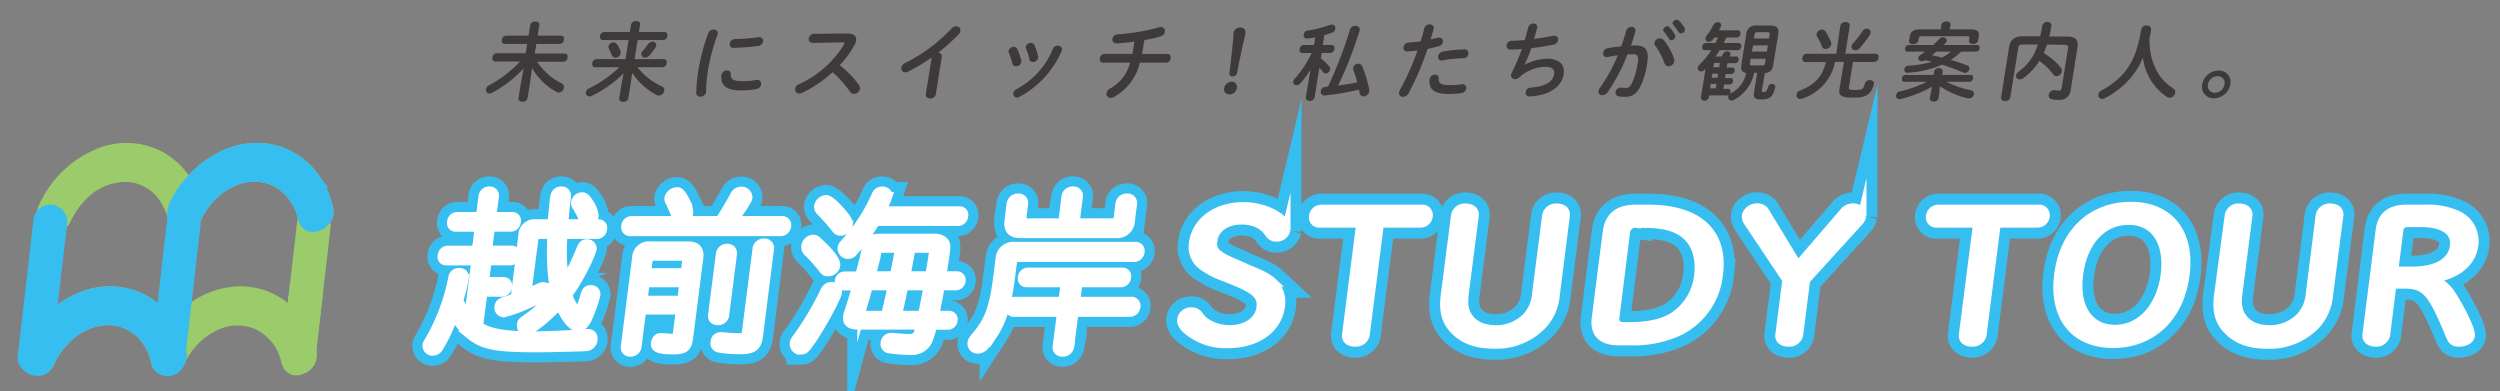 <svg xmlns="http://www.w3.org/2000/svg" viewBox="0 0 569 89"><rect x="0" y="0" width="569" height="89" fill="#808080" stroke="none"/><defs><style>.cls-1{fill:#3d3a39;}.cls-2,.cls-4,.cls-7,.cls-8{fill:#37bef0;stroke:#37bef0;}.cls-2,.cls-3,.cls-4,.cls-5,.cls-7,.cls-8{stroke-miterlimit:10;}.cls-2{stroke-width:7px;}.cls-3,.cls-5{fill:#fff;stroke:#fff;}.cls-3{stroke-width:2px;}.cls-4{stroke-width:6.5px;}.cls-5{stroke-width:1.91px;}.cls-6{fill:#9bcb6b;}.cls-7{stroke-width:4.07px;}.cls-8{stroke-linecap:round;stroke-width:7.7px;}.cls-9{fill:none;}</style></defs><g id="レイヤー_2" data-name="レイヤー 2"><g id="header_1"><path class="cls-1" d="M120.61,19l-.54,3.35a1.09,1.09,0,0,1-1.16.8c-.51,0-1-.27-.9-.8l.53-3.35.63-3.42A27.45,27.45,0,0,1,112,21.12a1.16,1.16,0,0,1-.58.16.81.81,0,0,1-.8-1,1.17,1.17,0,0,1,.65-.84A26.53,26.53,0,0,0,118.35,14h-5.66c-.5,0-.69-.48-.62-.94a1,1,0,0,1,.92-.93h6.65L120,10h-5.16c-.5,0-.69-.48-.62-.94a1,1,0,0,1,.92-.94h5.16l.39-2.43a1.08,1.08,0,0,1,1.16-.78c.51,0,1,.25.9.78l-.38,2.43h5.35c.52,0,.71.46.63.94a1,1,0,0,1-.93.94h-5.35l-.35,2.18h6.82c.52,0,.71.46.64.93a1,1,0,0,1-.94.94h-6a14.6,14.6,0,0,0,5.57,4.93.94.94,0,0,1,.55,1,1.33,1.33,0,0,1-1.23,1.09,1.11,1.11,0,0,1-.53-.16,14.51,14.51,0,0,1-5.51-5.43Z"/><path class="cls-1" d="M143.47,19.48l-.47,2.9a1.09,1.09,0,0,1-1.16.81c-.51,0-1-.27-.9-.81l.46-2.9.53-2.79a26.77,26.77,0,0,1-7.17,5.1,1.23,1.23,0,0,1-.6.15.8.8,0,0,1-.8-1,1.12,1.12,0,0,1,.69-.82,26,26,0,0,0,6.89-4.82h-5.53c-.49,0-.69-.46-.61-.92a1,1,0,0,1,.91-.92h6.65l.7-4.34h-5.87c-.5,0-.7-.46-.62-.91a1,1,0,0,1,.91-.92h5.87l.27-1.69a1.08,1.08,0,0,1,1.16-.78c.51,0,1,.25.9.78l-.27,1.69h5.84c.51,0,.71.46.63.92a1,1,0,0,1-.93.91h-5.83l-.69,4.34h6.69c.51,0,.71.46.63.92a1,1,0,0,1-.93.92h-5.73a14.62,14.62,0,0,0,5.57,4.36.85.85,0,0,1,.52.95A1.3,1.3,0,0,1,150,21.75a1.1,1.1,0,0,1-.5-.11,14.71,14.71,0,0,1-5.61-5.07Zm-2.29-8a1.28,1.28,0,0,1,.09.65,1.23,1.23,0,0,1-1.19,1,.88.88,0,0,1-.86-.61,8.39,8.39,0,0,0-.59-1.34.89.89,0,0,1-.13-.63,1.14,1.14,0,0,1,1.12-.9,1,1,0,0,1,.81.44A7,7,0,0,1,141.18,11.47Zm7.31-2a.8.8,0,0,1,.87.9,1.35,1.35,0,0,1-.22.51,14.05,14.05,0,0,1-1.39,1.78,1.22,1.22,0,0,1-.91.44.82.82,0,0,1-.87-.9,1.13,1.13,0,0,1,.3-.57,17.77,17.77,0,0,0,1.25-1.63A1.18,1.18,0,0,1,148.49,9.52Z"/><path class="cls-1" d="M162.41,6.73c.61,0,1.16.4.9,1.18a43.41,43.41,0,0,0-2.23,8.45,35.8,35.8,0,0,0-.38,4.49A1.24,1.24,0,0,1,159.42,22a.86.86,0,0,1-.95-.94,36.66,36.66,0,0,1,.43-4.72,46.53,46.53,0,0,1,2.31-8.83A1.24,1.24,0,0,1,162.41,6.73Zm6.8,11.75a16.52,16.52,0,0,0,2.93-.28.86.86,0,0,1,1.07,1.05,1.2,1.2,0,0,1-1,1,17.44,17.44,0,0,1-3.36.33c-3.54,0-4.84-1.07-4.68-3.39a1.31,1.31,0,0,1,1.3-1.16.77.77,0,0,1,.84.82C166.29,18,166.82,18.48,169.21,18.48Zm4.47-9.06a1.28,1.28,0,0,1-1.14,1.05,48.3,48.3,0,0,1-5.46.42.84.84,0,0,1-1-1,1.23,1.23,0,0,1,1.2-1,48.53,48.53,0,0,0,5.33-.42A.85.85,0,0,1,173.68,9.42Z"/><path class="cls-1" d="M192.85,7.62c1.5,0,2.16.62,2,1.65a3.55,3.55,0,0,1-.38,1,21.93,21.93,0,0,1-3.35,4.57,22.45,22.45,0,0,1,4.4,4.53,1.15,1.15,0,0,1,.22.86,1.48,1.48,0,0,1-1.4,1.15,1,1,0,0,1-.85-.46,23.39,23.39,0,0,0-4-4.49,27.84,27.84,0,0,1-7,4.74,1.41,1.41,0,0,1-.57.13.93.93,0,0,1-.93-1.11,1.3,1.3,0,0,1,.8-1,23.21,23.21,0,0,0,10.27-9,.73.73,0,0,0,.13-.3c0-.18-.11-.25-.44-.25l-6.87.13a.81.81,0,0,1-.79-1,1.2,1.2,0,0,1,1.11-1.07Z"/><path class="cls-1" d="M212.07,13.07a41.14,41.14,0,0,1-5.35,3.21,1.4,1.4,0,0,1-.7.18.89.89,0,0,1-.88-1.07,1.47,1.47,0,0,1,.9-1.07,37.4,37.4,0,0,0,10.55-7.84,1.4,1.4,0,0,1,1-.5.94.94,0,0,1,1,1.07,1.38,1.38,0,0,1-.38.71A38.65,38.65,0,0,1,213.5,12a.83.83,0,0,1,.84,1L213,21.41a1.23,1.23,0,0,1-1.29,1c-.55,0-1.07-.32-1-1Z"/><path class="cls-1" d="M232.45,13.8a1,1,0,0,1,0,.34,1.27,1.27,0,0,1-1.24.94.74.74,0,0,1-.78-.59A16.27,16.27,0,0,0,229.6,12a.73.73,0,0,1-.06-.46,1.22,1.22,0,0,1,1.19-.88.86.86,0,0,1,.8.5A12.7,12.7,0,0,1,232.45,13.8Zm8.29-3.42c.53,0,1,.34,1,.92a1,1,0,0,1-.08.24A21.54,21.54,0,0,1,232,22.06a1.31,1.31,0,0,1-.56.15.84.84,0,0,1-.81-1,1.24,1.24,0,0,1,.74-.92,18.18,18.18,0,0,0,8.3-9.23A1.09,1.09,0,0,1,240.74,10.38Zm-4.47,2.5a1.21,1.21,0,0,1,0,.33,1.21,1.21,0,0,1-1.2.91.75.75,0,0,1-.78-.63,12.94,12.94,0,0,0-.76-2.42.78.78,0,0,1-.06-.44,1.16,1.16,0,0,1,1.17-.85.83.83,0,0,1,.82.5A11.55,11.55,0,0,1,236.27,12.88Z"/><path class="cls-1" d="M260,11.83c0,.15,0,.29-.07.44h5.82c.55,0,.76.5.68,1a1.1,1.1,0,0,1-1,1h-6a12,12,0,0,1-5.91,7.8,1.58,1.58,0,0,1-.74.21.93.93,0,0,1-.94-1.11,1.42,1.42,0,0,1,.78-1,9.19,9.19,0,0,0,4.58-5.91H251c-.55,0-.74-.5-.66-1a1.08,1.08,0,0,1,1-1h6.39a5.15,5.15,0,0,0,.11-.59l.35-2.2c-1.4.19-2.8.34-4,.4a.87.87,0,0,1-1-1.05,1.2,1.2,0,0,1,1.2-1,46.37,46.37,0,0,0,9.45-1.61,1.35,1.35,0,0,1,.37-.06.92.92,0,0,1,.92,1.11,1.26,1.26,0,0,1-.92,1,37,37,0,0,1-3.76.88Z"/><path class="cls-1" d="M281.51,20.05a1.72,1.72,0,0,1-1.68,1.44,1.18,1.18,0,0,1-1.21-1.44,1.76,1.76,0,0,1,1.67-1.45A1.2,1.2,0,0,1,281.51,20.05Zm-.79-12.48a1.52,1.52,0,0,1,1.59-1.3,1.05,1.05,0,0,1,1.13,1.3l0,.21c-.67,2.79-1.25,5.56-1.89,8.81a1,1,0,0,1-1,.8.66.66,0,0,1-.73-.8c.41-3.25.72-6,.94-8.81Z"/><path class="cls-1" d="M298.28,15.83A21.13,21.13,0,0,1,296,18.92a1.28,1.28,0,0,1-.9.48.73.73,0,0,1-.76-.86,1.22,1.22,0,0,1,.3-.57,25.49,25.49,0,0,0,3.91-5.91h-2.16c-.5,0-.67-.46-.6-.92a1,1,0,0,1,.87-.9h2.41l.28-1.74c-.61.12-1.22.21-1.78.27a.74.74,0,0,1-.85-.92,1.08,1.08,0,0,1,.91-.9,24.5,24.5,0,0,0,5.1-1.3,1.42,1.42,0,0,1,.43-.07.81.81,0,0,1,.76,1,1,1,0,0,1-.71.84c-.57.21-1.17.4-1.79.58l-.36,2.23h2.05c.49,0,.67.46.6.9a1,1,0,0,1-.9.92h-2l-.2,1.26a9.43,9.43,0,0,1,1.94,1.82.81.81,0,0,1,.18.67,1.13,1.13,0,0,1-1,.91.75.75,0,0,1-.64-.34,9.83,9.83,0,0,0-.8-.95l-1.08,6.73a1.06,1.06,0,0,1-1.12.8c-.5,0-.95-.27-.87-.8l.33-2.07Zm3.26,5.9a.81.81,0,0,1-.92-1,1.09,1.09,0,0,1,1-.95l.64-.06a97.13,97.13,0,0,0,5-13,1.22,1.22,0,0,1,1.22-.84c.61,0,1.18.4.94,1.16a92.64,92.64,0,0,1-4.86,12.43c1.47-.19,2.92-.42,4.36-.73a25.06,25.06,0,0,0-.9-2.81,1,1,0,0,1-.06-.49,1.22,1.22,0,0,1,1.18-.94A.93.93,0,0,1,310,15a27.4,27.4,0,0,1,1.64,5.39,1.3,1.3,0,0,1,0,.44,1.36,1.36,0,0,1-1.3,1.11.88.88,0,0,1-.89-.8q-.06-.37-.15-.75A57.91,57.91,0,0,1,301.54,21.73Z"/><path class="cls-1" d="M320.34,11.7a.8.8,0,0,1-.9-1,1.24,1.24,0,0,1,1.15-1,26.72,26.72,0,0,0,2.76-.32c.34-1.06.56-1.9.84-2.95a1.2,1.2,0,0,1,1.19-.88c.58,0,1.09.38.9,1.07-.24.92-.45,1.61-.68,2.34l1.71-.39a1.45,1.45,0,0,1,.29,0,.81.81,0,0,1,.79,1,1.13,1.13,0,0,1-.89.93c-.92.25-1.8.46-2.59.64a67.1,67.1,0,0,1-4.29,10.05,1.51,1.51,0,0,1-1.3.84.83.83,0,0,1-.89-1,1.44,1.44,0,0,1,.2-.54,60.82,60.82,0,0,0,4-9C321.79,11.58,321,11.66,320.34,11.7ZM326.65,17a.72.72,0,0,1,.79.8c-.06,1.23.57,1.57,2.66,1.57a17.08,17.08,0,0,0,2.61-.19.87.87,0,0,1,1,1,1.25,1.25,0,0,1-1.05,1,19,19,0,0,1-2.9.21c-3.29,0-4.63-1-4.39-3.37A1.23,1.23,0,0,1,326.65,17Zm6.68-5.75a.83.83,0,0,1,.87,1,1.12,1.12,0,0,1-1.13,1,27,27,0,0,0-4.75.5.81.81,0,0,1-1-1,1.27,1.27,0,0,1,1-1A28.36,28.36,0,0,1,333.33,11.26Z"/><path class="cls-1" d="M347,14.74a11.4,11.4,0,0,1,5.08-1.38c2.93,0,4.14,1.47,3.81,3.58-.46,2.82-3.32,4.81-7.7,5a.82.82,0,0,1-.93-1,1.14,1.14,0,0,1,1.1-1c3.63-.25,5.11-1.49,5.36-3,.16-1-.33-1.74-1.9-1.74a9.29,9.29,0,0,0-6.11,2.47,1.42,1.42,0,0,1-.88.34.86.86,0,0,1-.91-1,1.89,1.89,0,0,1,.15-.46,42.34,42.34,0,0,0,2.3-5.39q-1.42.12-2.64.12a.79.79,0,0,1-.81-1,1.13,1.13,0,0,1,1.11-1c.88,0,1.9-.06,3-.16.28-1,.55-1.91.8-2.88a1.2,1.2,0,0,1,1.2-.88.78.78,0,0,1,.83,1c-.24.88-.47,1.72-.71,2.5,1.52-.19,3.05-.44,4.38-.72a1.55,1.55,0,0,1,.29,0,.81.81,0,0,1,.8,1,1.23,1.23,0,0,1-1,1c-1.58.34-3.37.63-5.1.82A34.46,34.46,0,0,1,347,14.72Z"/><path class="cls-1" d="M365.86,21.05a1.46,1.46,0,0,1-1.13.61.83.83,0,0,1-.9-1,1.52,1.52,0,0,1,.27-.59,38,38,0,0,0,4.12-7.48c-.8.1-1.58.23-2.33.39a.8.8,0,0,1-1-1,1.21,1.21,0,0,1,1-1c1-.2,2.08-.33,3.12-.44.41-1.17.79-2.36,1.11-3.52a1.23,1.23,0,0,1,1.2-.9.83.83,0,0,1,.89,1.09c-.28,1-.62,2.1-1,3.15.39,0,.73,0,1,0,2.44,0,3.17,1.11,2.68,4.12a18.25,18.25,0,0,1-1.24,4.56c-.95,2.2-1.95,3-3.88,3a8.15,8.15,0,0,1-1.29-.1.85.85,0,0,1-.77-1,1.17,1.17,0,0,1,1.29-1,8.5,8.5,0,0,0,1,.07c.67,0,1.05-.21,1.55-1.33a17.27,17.27,0,0,0,1.17-4.15c.27-1.72,0-2.18-.9-2.18-.42,0-.9,0-1.42.05A42.32,42.32,0,0,1,365.86,21.05ZM381,13.32a1.34,1.34,0,0,1-1.24,1.76,1,1,0,0,1-.93-.73,15.07,15.07,0,0,0-2.09-3.93.9.9,0,0,1-.19-.69,1.29,1.29,0,0,1,1.26-1,1.11,1.11,0,0,1,.82.36A13.68,13.68,0,0,1,381,13.32Zm-2.44-6.59a1,1,0,0,1,.92-.73.7.7,0,0,1,.5.21,7.86,7.86,0,0,1,1.23,1.66.75.75,0,0,1,.08.52.94.94,0,0,1-.88.76.64.64,0,0,1-.58-.36,10,10,0,0,0-1.15-1.62A.61.61,0,0,1,378.54,6.73Zm2.14-1.53a.92.92,0,0,1,.91-.71.79.79,0,0,1,.54.23,7.33,7.33,0,0,1,1.22,1.57.8.8,0,0,1,.12.57.92.92,0,0,1-.88.73.69.69,0,0,1-.61-.35c-.36-.55-.8-1.13-1.17-1.59A.53.53,0,0,1,380.68,5.2Z"/><path class="cls-1" d="M401,20.61c0,.28,0,.34.41.34s.71-.15,1-1.11a.91.91,0,0,1,.88-.73A.66.66,0,0,1,404,20c-.48,2-1.21,2.63-3.05,2.63-1.66,0-1.91-.43-1.73-1.6l.72-4.44h-.71a8.81,8.81,0,0,1-4.64,6.16,1.16,1.16,0,0,1-.5.13.76.76,0,0,1-.74-.9,1,1,0,0,1,.14-.36.66.66,0,0,1-.32.1H389l-.08.48a1,1,0,0,1-1,.7c-.44,0-.86-.25-.79-.7l1.05-6.54a2.39,2.39,0,0,0-.22.23,1.22,1.22,0,0,1-.79.36.73.73,0,0,1-.76-.86,1.31,1.31,0,0,1,.39-.67,17.92,17.92,0,0,0,2.69-3.29H388c-.48,0-.64-.42-.58-.82a.89.89,0,0,1,.84-.82h2.16c.22-.41.42-.83.62-1.25h-.86c-.12.16-.22.31-.34.44a1.19,1.19,0,0,1-.94.54.71.71,0,0,1-.73-.84,1.4,1.4,0,0,1,.26-.56,12.62,12.62,0,0,0,1.52-2.43,1.1,1.1,0,0,1,1-.63c.46,0,.85.29.78.77a.88.88,0,0,1-.09.29,8.42,8.42,0,0,1-.41.78h4.28c.5,0,.68.4.62.82a.93.93,0,0,1-.88.82H392.9c-.19.42-.39.84-.59,1.25h3.41c.48,0,.66.4.59.82a.92.92,0,0,1-.86.82h-4.07a12.59,12.59,0,0,1-.94,1.43h1.42a4.76,4.76,0,0,0,.33-.63,1,1,0,0,1,.91-.53c.44,0,.84.25.77.65a1.28,1.28,0,0,1-.07.21l-.16.3h1.59c.42,0,.54.39.48.77a.81.81,0,0,1-.73.76h-1.82l-.15,1h1.3c.42,0,.55.36.5.73a.78.78,0,0,1-.73.72h-1.3l-.15.94h1.3c.42,0,.55.36.49.73a.78.78,0,0,1-.73.72h-1.3l-.15,1h1.13c.42,0,.55.38.48.78a1.06,1.06,0,0,1-.13.39,1.75,1.75,0,0,1,.25-.16,6.57,6.57,0,0,0,3.44-4.61c-1.06-.19-1.22-.87-1.08-1.89l1.13-7a2.09,2.09,0,0,1,2.41-1.93h3.07c1.49,0,2,.63,1.79,1.93l-1.13,7c-.21,1.17-.69,1.8-1.93,1.91Zm-10.49-.5.15-1h-1.32l-.15,1Zm.39-2.41.15-.94h-1.32l-.15.94Zm.38-2.39.15-1h-.88c-.36,0-.45.1-.51.44l-.08.52Zm9.84-.42c.38,0,.53-.13.6-.52l.16-1h-3.43l-.16,1c-.06.37,0,.52.42.52Zm-2.41-3.14h3.43l.22-1.41H399Zm4.06-3.93c.05-.37-.06-.5-.44-.5h-2.41c-.38,0-.52.13-.58.5l-.15.93h3.43Z"/><path class="cls-1" d="M418.86,5.87a1.15,1.15,0,0,1,1.2-.85c.54,0,1,.29.94.85l-1,6.36h6.86c.56,0,.77.46.69.94a1.05,1.05,0,0,1-1,.94h-4.81l-.93,5.75c-.07.46.1.61,1.43.61,1.61,0,1.89-.17,2.2-1.43a1.13,1.13,0,0,1,1.15-.82c.55,0,1.07.36.88,1-.64,2.33-1.74,3-4.53,3-3.1,0-3.51-.52-3.26-2.08l1-6.06h-2a11.17,11.17,0,0,1-7.44,8.35,1.2,1.2,0,0,1-.5.1.84.84,0,0,1-.84-1,1.21,1.21,0,0,1,.82-.93c3.37-1.36,5.07-3.14,5.85-6.48h-4.66c-.54,0-.75-.48-.68-.94a1,1,0,0,1,1-.94h6.71Zm-2.15,3.65a1.07,1.07,0,0,1,.09.63,1.37,1.37,0,0,1-1.3,1,.83.83,0,0,1-.81-.55,13,13,0,0,0-1.11-2.24.91.91,0,0,1-.13-.63,1.27,1.27,0,0,1,1.24-1,1,1,0,0,1,.83.46A17.69,17.69,0,0,1,416.71,9.52Zm8.12-3a.85.85,0,0,1,.92,1,1.17,1.17,0,0,1-.22.52,27.69,27.69,0,0,1-2.26,2.9,1.43,1.43,0,0,1-1,.5.81.81,0,0,1-.87-.92,1.14,1.14,0,0,1,.33-.63,21.59,21.59,0,0,0,2.17-2.79A1.13,1.13,0,0,1,424.83,6.52Z"/><path class="cls-1" d="M441.36,21.33l-.16,1.05a1,1,0,0,1-1.1.73c-.47,0-.93-.25-.85-.73l.16-1.05.34-1.6a27.75,27.75,0,0,1-7.16,2.81,1.54,1.54,0,0,1-.3,0,.72.72,0,0,1-.73-.88,1,1,0,0,1,.86-.85,27.84,27.84,0,0,0,6.14-2.19h-5.14c-.44,0-.61-.41-.54-.79a.85.85,0,0,1,.79-.78h6.43l.12-.79a1,1,0,0,1,1.09-.74c.5,0,.94.25.86.74l-.12.79h6.48c.46,0,.62.38.56.78a.89.89,0,0,1-.81.79H443a21.79,21.79,0,0,0,5.62,1.93.76.76,0,0,1,.63.92,1.08,1.08,0,0,1-1.06.91,1.65,1.65,0,0,1-.3,0,19,19,0,0,1-6.37-2.75Zm5-9.58a18.1,18.1,0,0,1-2.37,1.9,36,36,0,0,1,3.72,1.24.71.71,0,0,1,.52.82,1.07,1.07,0,0,1-1,.88,1.38,1.38,0,0,1-.43-.09,50.13,50.13,0,0,0-4.78-1.78,22.86,22.86,0,0,1-7.77,1.83.68.68,0,0,1-.82-.82,1,1,0,0,1,.91-.78,23.8,23.8,0,0,0,5.36-.88c-.5-.14-1-.25-1.49-.37a1.53,1.53,0,0,1-.79.25.75.75,0,0,1-.83-.8,1,1,0,0,1,.45-.61c.36-.23.73-.5,1.1-.79h-4c-.44,0-.61-.38-.54-.76a.84.84,0,0,1,.78-.75H440a18.2,18.2,0,0,0,1.39-1.39,1.1,1.1,0,0,1,.81-.38.81.81,0,0,1,.87.86.92.92,0,0,1-.24.44c-.14.15-.3.32-.46.47H450a.58.58,0,0,1,.56.75.85.85,0,0,1-.81.76Zm-4.51-6.08a1.08,1.08,0,0,1,1.17-.78c.52,0,1,.25.91.78l-.16,1h4.59c1.72,0,2.21.51,2,1.7l-.14.86a1.08,1.08,0,0,1-1.15.78c-.54,0-1-.26-.93-.78l.08-.53c.06-.33-.07-.46-.53-.46H437.36c-.45,0-.61.13-.66.46l-.09.57a1.11,1.11,0,0,1-1.18.78c-.52,0-1-.27-.93-.78l.15-.9c.19-1.19.84-1.7,2.56-1.7h4.52Zm-1.17,6.08c-.33.29-.64.54-1,.81.79.17,1.57.34,2.34.55a11.75,11.75,0,0,0,2-1.36Z"/><path class="cls-1" d="M465.89,10.13a15.7,15.7,0,0,1-.75,1.93A15.09,15.09,0,0,1,469,15.35a1.09,1.09,0,0,1,.28.9,1.35,1.35,0,0,1-1.25,1.09.77.77,0,0,1-.63-.33,15.1,15.1,0,0,0-3.25-3.15,13.86,13.86,0,0,1-3.59,3.9,1.51,1.51,0,0,1-.87.32.8.8,0,0,1-.82-.95,1.29,1.29,0,0,1,.59-.85,11.5,11.5,0,0,0,4.35-6.15h-3.4c-.73,0-1,.25-1.06.78l-1.81,11.28a1.11,1.11,0,0,1-1.18.81c-.52,0-1-.27-.92-.81l1.84-11.53c.24-1.49,1.16-2.4,3.05-2.4h4c.18-.73.34-1.5.47-2.32A1.15,1.15,0,0,1,466,5a.78.78,0,0,1,.87,1c-.12.8-.29,1.59-.46,2.32h4.17c1.87,0,2.51.91,2.27,2.4l-1.55,9.66a2.46,2.46,0,0,1-2.69,2.35,7.69,7.69,0,0,1-1.64-.15.84.84,0,0,1-.66-1,1.2,1.2,0,0,1,1.34-1.06,5.87,5.87,0,0,0,1,.1c.32,0,.52-.17.6-.63l1.43-9c.09-.53-.08-.78-.81-.78Z"/><path class="cls-1" d="M489.46,12a13.61,13.61,0,0,0,1.94,5,9.73,9.73,0,0,0,1.88,2.12,12.09,12.09,0,0,0,1.32,1,.93.93,0,0,1,.49,1,1.39,1.39,0,0,1-1.29,1.13,1,1,0,0,1-.55-.15,12.61,12.61,0,0,1-5.52-9,17,17,0,0,1-3.12,5,20.56,20.56,0,0,1-5.48,4.22,1.42,1.42,0,0,1-.7.19.85.85,0,0,1-.84-1,1.27,1.27,0,0,1,.72-.94,17.44,17.44,0,0,0,4.85-3.69c2-2.23,3.37-5.12,4.18-10.17a1.19,1.19,0,0,1,1.25-.91c.54,0,1,.3,1,.91s-.24,1.38-.38,2A20.06,20.06,0,0,0,489.46,12Z"/><path class="cls-1" d="M507.62,19.21a3.85,3.85,0,0,1-3.7,3.17,2.64,2.64,0,0,1-2.71-3.17,3.85,3.85,0,0,1,3.72-3.15A2.61,2.61,0,0,1,507.62,19.21Zm-5.09,0a1.55,1.55,0,0,0,1.59,1.89,2.26,2.26,0,0,0,2.18-1.89,1.54,1.54,0,0,0-1.58-1.87A2.26,2.26,0,0,0,502.53,19.21Z"/><path class="cls-2" d="M283.53,61l.59.26c3.69,1.55,4.49,2,5.56,3a6.24,6.24,0,0,1,1.8,5.39c-.66,5.18-5.41,8.59-12,8.59a13.6,13.6,0,0,1-7.88-2.12c-1.95-1.25-2.82-2.33-2.67-3.45a2.13,2.13,0,0,1,2.13-1.72A2,2,0,0,1,273,72c1.3,1.81,4,3,6.86,3,3.83,0,6.73-2,7.1-4.92s-1.24-4.23-7-6.51l-1.1-.44a20.12,20.12,0,0,1-5.26-2.71,5.32,5.32,0,0,1-2-5.14C272.28,50.34,276.93,47,283,47c5.08,0,10.05,2.72,9.72,5.31A2.2,2.2,0,0,1,290.55,54a1.94,1.94,0,0,1-1.82-1.08c-1.3-1.86-3.38-2.81-6.16-2.81-3.55,0-6.14,1.86-6.49,4.66-.32,2.46.71,3.41,6,5.57Z"/><path class="cls-2" d="M300.4,50.81a1.34,1.34,0,0,1-1.47-1.59,1.85,1.85,0,0,1,1.88-1.64h22.82a1.38,1.38,0,0,1,1.47,1.59,1.81,1.81,0,0,1-1.88,1.64H314l-3.25,25.41a2.19,2.19,0,0,1-2.37,1.68c-1.29,0-2.07-.69-1.94-1.68l3.24-25.41Z"/><path class="cls-2" d="M333.31,66.69c-.33,2.63-.06,4.23,1,5.65,1.3,1.77,3.39,2.67,6.13,2.67a9.63,9.63,0,0,0,7-2.84,8.78,8.78,0,0,0,2.28-5.48L352,49a2.19,2.19,0,0,1,2.37-1.68c1.29,0,2.07.69,1.94,1.68L354,67.25A11.26,11.26,0,0,1,351,74a14.49,14.49,0,0,1-11,4.36c-4.46,0-7.6-1.34-9.77-4.19-1.27-1.72-1.71-3.88-1.32-6.94L331.26,49a2.17,2.17,0,0,1,2.38-1.68c1.24,0,2.06.69,1.94,1.68Z"/><path class="cls-2" d="M375.15,47.58c11.41,0,17.23,5.43,16,14.88a16.26,16.26,0,0,1-8.83,12.86A24.49,24.49,0,0,1,371,77.6h-2.59c-3.83,0-5.57-1.77-5.13-5.22l2.5-19.58c.45-3.5,2.58-5.22,6.47-5.22ZM367.58,72.3c-.16,1.29.52,2,2,2H371c4,0,7.13-.65,9.51-2a12.76,12.76,0,0,0,6.07-9.66c.57-4.44-.88-8.11-4-10-2-1.21-4.61-1.77-8.4-1.77h-1.72a2.18,2.18,0,0,0-2.46,2Z"/><path class="cls-2" d="M398,50.73a2.47,2.47,0,0,1-.55-1.69,2.54,2.54,0,0,1,2.57-1.76,2,2,0,0,1,1.86,1.2l7.29,12,10.35-12a2.7,2.7,0,0,1,2.16-1.2c1.25,0,2.25.82,2.13,1.76a3.32,3.32,0,0,1-1,1.69L411,63.71l-1.6,12.51A2.19,2.19,0,0,1,407,77.9c-1.29,0-2.07-.69-1.94-1.68l1.6-12.51Z"/><path class="cls-2" d="M440.83,50.81a1.34,1.34,0,0,1-1.48-1.59,1.85,1.85,0,0,1,1.89-1.64h22.81a1.39,1.39,0,0,1,1.48,1.59,1.82,1.82,0,0,1-1.89,1.64h-9.25l-3.24,25.41a2.21,2.21,0,0,1-2.38,1.68c-1.29,0-2.06-.69-1.94-1.68l3.25-25.41Z"/><path class="cls-2" d="M497.37,62.55c-1.22,9.57-7.61,15.66-16.43,15.66s-13.65-6.09-12.42-15.71S476.16,46.93,485,46.93,498.57,53.1,497.37,62.55Zm-24.25,0c-.95,7.47,2.35,12.38,8.25,12.38s10.45-5,11.4-12.38-2.25-12.38-8.29-12.38S474.08,55,473.12,62.5Z"/><path class="cls-2" d="M509.4,66.69c-.34,2.63-.06,4.23,1,5.65,1.31,1.77,3.4,2.67,6.13,2.67a9.67,9.67,0,0,0,7-2.84,8.83,8.83,0,0,0,2.28-5.48L528.05,49a2.2,2.2,0,0,1,2.37-1.68c1.3,0,2.07.69,1.94,1.68L530,67.25a11.31,11.31,0,0,1-3,6.77,14.53,14.53,0,0,1-11,4.36c-4.46,0-7.59-1.34-9.77-4.19-1.27-1.72-1.71-3.88-1.32-6.94L507.35,49a2.15,2.15,0,0,1,2.37-1.68c1.24,0,2.07.69,1.94,1.68Z"/><path class="cls-2" d="M543,76.22a2.19,2.19,0,0,1-2.37,1.68c-1.24,0-2.07-.69-1.94-1.68l3-23.81c.41-3.24,2.39-4.83,6-4.83H552A16.34,16.34,0,0,1,559.44,49a6.53,6.53,0,0,1,3.63,6.82c-.51,4-4.08,6.86-9.55,7.59v.13A8.43,8.43,0,0,1,558,67.16c2.4,3.76,4.44,8.07,4.29,9.23-.11.87-1.2,1.51-2.54,1.51s-1.64-.3-2.33-2.07C553.56,66.47,552,64.7,547.32,64.7h-2.88Zm6-14.54c5.65,0,9.13-2.07,9.59-5.65.43-3.4-2.39-5.35-7.76-5.35H548.1c-1.24,0-1.93.52-2.08,1.64l-1.19,9.36Z"/><path class="cls-3" d="M283.53,61l.59.26c3.69,1.55,4.49,2,5.56,3a6.24,6.24,0,0,1,1.8,5.39c-.66,5.18-5.41,8.59-12,8.59a13.6,13.6,0,0,1-7.88-2.12c-1.95-1.25-2.82-2.33-2.67-3.45a2.13,2.13,0,0,1,2.13-1.72A2,2,0,0,1,273,72c1.3,1.81,4,3,6.86,3,3.83,0,6.73-2,7.1-4.92s-1.24-4.23-7-6.51l-1.1-.44a20.12,20.12,0,0,1-5.26-2.71,5.32,5.32,0,0,1-2-5.14C272.28,50.34,276.93,47,283,47c5.08,0,10.05,2.72,9.72,5.31A2.2,2.2,0,0,1,290.55,54a1.94,1.94,0,0,1-1.82-1.08c-1.3-1.86-3.38-2.81-6.16-2.81-3.55,0-6.14,1.86-6.49,4.66-.32,2.46.71,3.41,6,5.57Z"/><path class="cls-3" d="M300.4,50.81a1.34,1.34,0,0,1-1.47-1.59,1.85,1.85,0,0,1,1.88-1.64h22.82a1.38,1.38,0,0,1,1.47,1.59,1.81,1.81,0,0,1-1.88,1.64H314l-3.25,25.41a2.19,2.19,0,0,1-2.37,1.68c-1.29,0-2.07-.69-1.94-1.68l3.24-25.41Z"/><path class="cls-3" d="M333.31,66.69c-.33,2.63-.06,4.23,1,5.65,1.3,1.77,3.39,2.67,6.13,2.67a9.63,9.63,0,0,0,7-2.84,8.78,8.78,0,0,0,2.28-5.48L352,49a2.19,2.19,0,0,1,2.37-1.68c1.29,0,2.07.69,1.94,1.68L354,67.25A11.26,11.26,0,0,1,351,74a14.49,14.49,0,0,1-11,4.36c-4.46,0-7.6-1.34-9.77-4.19-1.27-1.72-1.71-3.88-1.32-6.94L331.26,49a2.17,2.17,0,0,1,2.38-1.68c1.24,0,2.06.69,1.94,1.68Z"/><path class="cls-3" d="M375.15,47.58c11.41,0,17.23,5.43,16,14.88a16.26,16.26,0,0,1-8.83,12.86A24.49,24.49,0,0,1,371,77.6h-2.59c-3.83,0-5.57-1.77-5.13-5.22l2.5-19.58c.45-3.5,2.58-5.22,6.47-5.22ZM367.58,72.3c-.16,1.29.52,2,2,2H371c4,0,7.13-.65,9.51-2a12.76,12.76,0,0,0,6.07-9.66c.57-4.44-.88-8.11-4-10-2-1.21-4.61-1.77-8.4-1.77h-1.72a2.18,2.18,0,0,0-2.46,2Z"/><path class="cls-3" d="M398,50.73a2.47,2.47,0,0,1-.55-1.69,2.54,2.54,0,0,1,2.57-1.76,2,2,0,0,1,1.86,1.2l7.29,12,10.35-12a2.7,2.7,0,0,1,2.16-1.2c1.25,0,2.25.82,2.13,1.76a3.32,3.32,0,0,1-1,1.69L411,63.71l-1.6,12.51A2.19,2.19,0,0,1,407,77.9c-1.29,0-2.07-.69-1.94-1.68l1.6-12.51Z"/><path class="cls-3" d="M440.83,50.81a1.34,1.34,0,0,1-1.48-1.59,1.85,1.85,0,0,1,1.89-1.64h22.81a1.39,1.39,0,0,1,1.48,1.59,1.82,1.82,0,0,1-1.89,1.64h-9.25l-3.24,25.41a2.21,2.21,0,0,1-2.38,1.68c-1.29,0-2.06-.69-1.94-1.68l3.25-25.41Z"/><path class="cls-3" d="M497.37,62.55c-1.22,9.57-7.61,15.66-16.43,15.66s-13.65-6.09-12.42-15.71S476.16,46.93,485,46.93,498.57,53.1,497.37,62.55Zm-24.25,0c-.95,7.47,2.35,12.38,8.25,12.38s10.45-5,11.4-12.38-2.25-12.38-8.29-12.38S474.08,55,473.12,62.5Z"/><path class="cls-3" d="M509.4,66.69c-.34,2.63-.06,4.23,1,5.65,1.31,1.77,3.4,2.67,6.13,2.67a9.67,9.67,0,0,0,7-2.84,8.83,8.83,0,0,0,2.28-5.48L528.05,49a2.2,2.2,0,0,1,2.37-1.68c1.3,0,2.07.69,1.94,1.68L530,67.25a11.31,11.31,0,0,1-3,6.77,14.53,14.53,0,0,1-11,4.36c-4.46,0-7.59-1.34-9.77-4.19-1.27-1.72-1.71-3.88-1.32-6.94L507.35,49a2.15,2.15,0,0,1,2.37-1.68c1.24,0,2.07.69,1.94,1.68Z"/><path class="cls-3" d="M543,76.22a2.19,2.19,0,0,1-2.37,1.68c-1.24,0-2.07-.69-1.94-1.68l3-23.81c.41-3.24,2.39-4.83,6-4.83H552A16.34,16.34,0,0,1,559.44,49a6.53,6.53,0,0,1,3.63,6.82c-.51,4-4.08,6.86-9.55,7.59v.13A8.43,8.43,0,0,1,558,67.16c2.4,3.76,4.44,8.07,4.29,9.23-.11.87-1.2,1.51-2.54,1.51s-1.64-.3-2.33-2.07C553.56,66.47,552,64.7,547.32,64.7h-2.88Zm6-14.54c5.65,0,9.13-2.07,9.59-5.65.43-3.4-2.39-5.35-7.76-5.35H548.1c-1.24,0-1.93.52-2.08,1.64l-1.19,9.36Z"/><path class="cls-4" d="M109.87,44.65a1.47,1.47,0,0,1,1.53-1.25,1.12,1.12,0,0,1,1.21,1.25L112,49.2h4.59a1,1,0,0,1,1,1.29,1.39,1.39,0,0,1-1.29,1.29H111.7l-.65,5.08h5.4a1,1,0,0,1,1,1.29,1.39,1.39,0,0,1-1.29,1.29h-5.2L110.34,64h4.23a1,1,0,0,1,1,1.29,1.4,1.4,0,0,1-1.3,1.29H110l-1,7.57c2.29,1.58,5.84,2.22,12.53,2.22,2.66,0,10.11-.32,12-.52a1.77,1.77,0,0,1,.41,0c.77,0,1.21.64,1.1,1.49a1.79,1.79,0,0,1-1.46,1.61c-.53.08-8.53.28-11.36.28-9.34,0-12.29-.56-15.29-3a12,12,0,0,1-3.55-4.63A33.57,33.57,0,0,1,100,79a1.72,1.72,0,0,1-1.49,1,1.32,1.32,0,0,1-1.4-1.41c.05-.33.1-.41.56-1.17A45.72,45.72,0,0,0,103,63.1a1.43,1.43,0,0,1,1.44-1.16c1,0,1.39.48,1.27,1.41a28.39,28.39,0,0,1-1.24,5,19.41,19.41,0,0,0,2.17,3.47l1.58-12.37h-6.65a1,1,0,0,1-1-1.29,1.37,1.37,0,0,1,1.33-1.29h6.45l.65-5.08h-5.28a1,1,0,0,1-1-1.29A1.38,1.38,0,0,1,104,49.2h5.28Zm9.06,8.91a2.74,2.74,0,0,1,3-2.7h3.63c.27-2.78.47-5,.56-5.69.16-1.2.67-1.77,1.64-1.77A1.1,1.1,0,0,1,129,44.49a7.37,7.37,0,0,1-.13,1.37c-.09.68-.37,3.5-.48,5h7.82a1,1,0,0,1,1,1.29,1.39,1.39,0,0,1-1.29,1.28h-7.7a50.06,50.06,0,0,0,.3,10.64,53.12,53.12,0,0,0,3.64-7.41c.36-.93.73-1.25,1.37-1.25a1.2,1.2,0,0,1,1.33,1.25,30.72,30.72,0,0,1-2.16,4.91,44.13,44.13,0,0,1-3.41,5.56c.81,2.18,1.62,3.43,2.23,3.43.4,0,.89-1,1.56-3.39.28-1,.61-1.33,1.37-1.33a1.15,1.15,0,0,1,1.25,1.29,31.89,31.89,0,0,1-2,5.6c-.6,1.17-1.31,1.74-2.12,1.74-1.37,0-3.15-2.14-4.22-5.12-2.86,3.14-6.49,6-7.62,6a1.24,1.24,0,0,1-1.14-1.45c.07-.56.21-.72,1.31-1.49a38.17,38.17,0,0,0,6.49-5.68c-.87-3.3-1.12-7.29-.88-13.3h-3a.8.8,0,0,0-.91.81L120,66.57c.67-.24,2.08-.85,2.89-1.21a1.59,1.59,0,0,1,.79-.2,1.08,1.08,0,0,1,1,1.33c-.09.72-.88,1.25-4.51,2.78a31.34,31.34,0,0,1-5.53,2,1.24,1.24,0,0,1-1.14-1.49c.09-.64.45-1,1.29-1.25a19.34,19.34,0,0,0,1.9-.68l.51-.16Zm15.14-7.5a6.74,6.74,0,0,1,1.23,3,1.56,1.56,0,0,1-1.6,1.41c-.6,0-.82-.2-1.13-.88a18.34,18.34,0,0,0-1.33-2.5,1.45,1.45,0,0,1-.31-1.09,1.69,1.69,0,0,1,1.54-1.29C133,44.73,133.4,45,134.07,46.06Z"/><path class="cls-4" d="M145.06,78.94a1.57,1.57,0,0,1-1.58,1.29,1.14,1.14,0,0,1-1.24-1.29l2.58-20.23A2.87,2.87,0,0,1,148,55.89h8.62c1.9,0,2.74.93,2.5,2.82l-2.34,18.34c-.26,2.09-1,2.65-3.56,2.65-3.22,0-4.26-.4-4.11-1.61.11-.8.58-1.33,1.26-1.33a1.55,1.55,0,0,1,.36,0c.67.08,1.75.16,2.2.16.8,0,1.07-.2,1.16-.92l.68-5.36h-8.66Zm33.05-28.81a1.07,1.07,0,0,1,1,1.33,1.45,1.45,0,0,1-1.38,1.33H143.36a1.07,1.07,0,0,1-1-1.33,1.42,1.42,0,0,1,1.38-1.33h20a65.25,65.25,0,0,0,3.37-5.64,1.75,1.75,0,0,1,1.55-1.05A1.51,1.51,0,0,1,170.3,45c-.07.57-1.18,2.3-3.27,5.12ZM146.42,68.26h8.66l.49-3.83h-8.66Zm9.82-9.06c.07-.57-.18-.81-.74-.81h-7a.79.79,0,0,0-.91.81L147.22,62h8.66Zm-.15-13.38a6.26,6.26,0,0,1,.75,2.66A1.85,1.85,0,0,1,155,50a1.2,1.2,0,0,1-1.09-.61c-.06-.12-.06-.12-.62-1.45-.41-.92-.66-1.49-.85-1.89a1.46,1.46,0,0,1-.27-1,2.1,2.1,0,0,1,1.92-1.49C154.74,43.52,155.23,44.09,156.09,45.82ZM165,71.77a1.54,1.54,0,0,1-1.61,1.29c-.85,0-1.39-.53-1.29-1.29l1.79-14a1.56,1.56,0,0,1,1.62-1.33,1.18,1.18,0,0,1,1.28,1.33Zm7.71,4.67c-.32,2.5-1.26,3.22-4.24,3.22a26.73,26.73,0,0,1-4.79-.36,1.19,1.19,0,0,1-1-1.49,1.29,1.29,0,0,1,1.25-1.25,3.76,3.76,0,0,1,.48,0c1.23.12,2.91.24,3.91.24s1.37-.28,1.5-1.33l2.42-18.89a1.57,1.57,0,0,1,1.66-1.33,1.19,1.19,0,0,1,1.32,1.33Z"/><path class="cls-4" d="M190.67,66.61c-.15,1.13-3.88,8-6.1,11.12-1.32,1.85-1.46,2-2.34,2a1.4,1.4,0,0,1-1.52-1.65c.06-.48.06-.48.93-1.61a71.59,71.59,0,0,0,6-10.19c.43-.81.87-1.13,1.56-1.13A1.32,1.32,0,0,1,190.67,66.61Zm-4.51-11.68c2.85,2.57,4.26,4.47,4.13,5.48a1.85,1.85,0,0,1-1.8,1.53c-.57,0-.8-.12-1.28-.77a37.9,37.9,0,0,0-3.31-3.71,1.62,1.62,0,0,1-.58-1.45,2,2,0,0,1,1.7-1.65A1.59,1.59,0,0,1,186.16,54.93Zm5.29-6.77c1.31,1.45,1.77,2.25,1.67,3a1.8,1.8,0,0,1-1.72,1.53c-.61,0-.84-.12-1.32-.77a45.32,45.32,0,0,0-3.34-3.78,1.41,1.41,0,0,1-.5-1.17A2,2,0,0,1,188,45.34C188.63,45.34,189.73,46.22,191.45,48.16Zm.46,17a1,1,0,0,1-.94-1.21,1.31,1.31,0,0,1,1.25-1.21h3.38c.65-2.54.94-3.54,1.49-6,.4-1.9,1.21-2.58,3.07-2.58h12.61a2.84,2.84,0,0,1,2,.64c.58.57.68,1.05.46,2.7-.08.65-.35,2.5-.78,5.2h3.43a1,1,0,0,1,.93,1.21,1.3,1.3,0,0,1-1.24,1.21h-3.51c-.23,1.53-.67,3.67-1.24,6.57H216A1,1,0,0,1,217,72.9a1.3,1.3,0,0,1-1.25,1.2h-3.46a18.68,18.68,0,0,1-1,3.39,4.09,4.09,0,0,1-4.12,2.34,35.53,35.53,0,0,1-4.79-.37,1.17,1.17,0,0,1-1-1.41,1.42,1.42,0,0,1,1.38-1.33l.47,0c1.28.12,2.92.25,3.64.25,1.49,0,1.95-.45,2.45-2.46l.1-.45H195.11c-1.65,0-2.44-.72-2.27-2a6.11,6.11,0,0,1,.3-1.13c.53-1.61,1.08-3.38,1.75-5.8ZM218.4,47.91a1,1,0,0,1,1,1.29,1.4,1.4,0,0,1-1.3,1.29H199.29a37.6,37.6,0,0,1-5,6.81,1.55,1.55,0,0,1-1.25.69,1.46,1.46,0,0,1-1.46-1.53c.06-.45.16-.61.82-1.33a40.72,40.72,0,0,0,6.92-10.68,1.5,1.5,0,0,1,1.42-1.05c.89,0,1.5.57,1.42,1.25a17.45,17.45,0,0,1-1.47,3.26Zm-21,18.3L197,67.78c-.33,1-.63,2-.92,3.06a1.16,1.16,0,0,0-.07.28c-.05.41.21.57.81.57h4.68c.78-3.31,1-4.19,1.48-6.57h-5.24Zm6.05-3.51c.47-2.09.68-3.14,1.22-6.12h-3.95c-.81,0-1,.2-1.17,1.33s-.45,1.89-.92,3.74l-.26,1.05Zm6.43,9c.51-2.42.89-4.44,1.28-6.57h-5.4c-.46,2.34-1,4.79-1.44,6.57Zm1.63-9c.33-1.65.71-4,.85-5.12.1-.72-.11-1-.71-1h-4.24l-.15.92-.22,1.09c-.16.93-.18,1-.54,2.94l-.23,1.17Z"/><path class="cls-4" d="M258.55,56a1.08,1.08,0,0,1,1,1.33,1.46,1.46,0,0,1-1.38,1.33H231.45a.8.8,0,0,0-.91.81l-.44,3.42c-.81,6.37-1.87,10-3.88,13.06a26.28,26.28,0,0,1-2.14,2.86,2.18,2.18,0,0,1-1.5.72,1.32,1.32,0,0,1-1.42-1.49c.06-.52.06-.52,1.54-2.33,2.46-3.11,3.49-6.13,4.32-12.7l.51-3.94A3.12,3.12,0,0,1,231,56Zm-16-11.28a1.59,1.59,0,0,1,1.66-1.33,1.2,1.2,0,0,1,1.32,1.33l-.76,5.92h8.67a.86.86,0,0,0,.95-.84l.44-3.47A1.6,1.6,0,0,1,256.53,45a1.2,1.2,0,0,1,1.32,1.33l-.5,3.91a3.06,3.06,0,0,1-3.37,3h-21.8c-2,0-2.85-1-2.6-3l.5-3.91A1.6,1.6,0,0,1,231.74,45a1.19,1.19,0,0,1,1.32,1.33l-.43,3.43c-.08.56.16.88.73.88h8.46Zm-8.92,19.7a1,1,0,0,1-1-1.29A1.37,1.37,0,0,1,234,61.86h21.48a1,1,0,0,1,1,1.28,1.39,1.39,0,0,1-1.3,1.29h-9.75l-.52,4.07H257.6a1.08,1.08,0,0,1,1,1.33,1.46,1.46,0,0,1-1.38,1.33H244.52l-1,7.74a1.63,1.63,0,0,1-1.67,1.33c-.88,0-1.42-.53-1.32-1.33l1-7.74H230.7a1.08,1.08,0,0,1-1-1.33A1.43,1.43,0,0,1,231,68.5h10.84l.52-4.07Z"/><path class="cls-5" d="M109.87,44.65a1.47,1.47,0,0,1,1.53-1.25,1.12,1.12,0,0,1,1.21,1.25L112,49.2h4.59a1,1,0,0,1,1,1.29,1.39,1.39,0,0,1-1.29,1.29H111.7l-.65,5.08h5.4a1,1,0,0,1,1,1.29,1.39,1.39,0,0,1-1.29,1.29h-5.2L110.34,64h4.23a1,1,0,0,1,1,1.29,1.4,1.4,0,0,1-1.3,1.29H110l-1,7.57c2.29,1.58,5.84,2.22,12.53,2.22,2.66,0,10.11-.32,12-.52a1.77,1.77,0,0,1,.41,0c.77,0,1.21.64,1.1,1.49a1.79,1.79,0,0,1-1.46,1.61c-.53.08-8.53.28-11.36.28-9.34,0-12.29-.56-15.29-3a12,12,0,0,1-3.55-4.63A33.57,33.57,0,0,1,100,79a1.72,1.72,0,0,1-1.49,1,1.32,1.32,0,0,1-1.4-1.41c.05-.33.1-.41.56-1.17A45.72,45.72,0,0,0,103,63.1a1.43,1.43,0,0,1,1.44-1.16c1,0,1.39.48,1.27,1.41a28.39,28.39,0,0,1-1.24,5,19.41,19.41,0,0,0,2.17,3.47l1.58-12.37h-6.65a1,1,0,0,1-1-1.29,1.37,1.37,0,0,1,1.33-1.29h6.45l.65-5.08h-5.28a1,1,0,0,1-1-1.29A1.38,1.38,0,0,1,104,49.2h5.28Zm9.06,8.91a2.74,2.74,0,0,1,3-2.7h3.63c.27-2.78.47-5,.56-5.69.16-1.2.67-1.77,1.64-1.77A1.1,1.1,0,0,1,129,44.49a7.37,7.37,0,0,1-.13,1.37c-.09.68-.37,3.5-.48,5h7.82a1,1,0,0,1,1,1.29,1.39,1.39,0,0,1-1.29,1.28h-7.7a50.06,50.06,0,0,0,.3,10.64,53.12,53.12,0,0,0,3.64-7.41c.36-.93.73-1.25,1.37-1.25a1.2,1.2,0,0,1,1.33,1.25,30.72,30.72,0,0,1-2.16,4.91,44.13,44.13,0,0,1-3.41,5.56c.81,2.18,1.62,3.43,2.23,3.43.4,0,.89-1,1.56-3.39.28-1,.61-1.33,1.37-1.33a1.15,1.15,0,0,1,1.25,1.29,31.89,31.89,0,0,1-2,5.6c-.6,1.17-1.31,1.74-2.12,1.74-1.37,0-3.15-2.14-4.22-5.12-2.86,3.14-6.49,6-7.62,6a1.24,1.24,0,0,1-1.14-1.45c.07-.56.21-.72,1.31-1.49a38.17,38.17,0,0,0,6.49-5.68c-.87-3.3-1.12-7.29-.88-13.3h-3a.8.8,0,0,0-.91.81L120,66.57c.67-.24,2.08-.85,2.89-1.21a1.59,1.59,0,0,1,.79-.2,1.08,1.08,0,0,1,1,1.33c-.09.72-.88,1.25-4.51,2.78a31.34,31.34,0,0,1-5.53,2,1.24,1.24,0,0,1-1.14-1.49c.09-.64.45-1,1.29-1.25a19.34,19.34,0,0,0,1.9-.68l.51-.16Zm15.14-7.5a6.74,6.74,0,0,1,1.23,3,1.56,1.56,0,0,1-1.6,1.41c-.6,0-.82-.2-1.13-.88a18.34,18.34,0,0,0-1.33-2.5,1.45,1.45,0,0,1-.31-1.09,1.69,1.69,0,0,1,1.54-1.29C133,44.73,133.4,45,134.07,46.06Z"/><path class="cls-5" d="M145.06,78.94a1.57,1.57,0,0,1-1.58,1.29,1.14,1.14,0,0,1-1.24-1.29l2.58-20.23A2.87,2.87,0,0,1,148,55.89h8.62c1.9,0,2.74.93,2.5,2.82l-2.34,18.34c-.26,2.09-1,2.65-3.56,2.65-3.22,0-4.26-.4-4.11-1.61.11-.8.58-1.33,1.26-1.33a1.55,1.55,0,0,1,.36,0c.67.08,1.75.16,2.2.16.8,0,1.07-.2,1.16-.92l.68-5.36h-8.66Zm33.05-28.81a1.07,1.07,0,0,1,1,1.33,1.45,1.45,0,0,1-1.38,1.33H143.36a1.07,1.07,0,0,1-1-1.33,1.42,1.42,0,0,1,1.38-1.33h20a65.25,65.25,0,0,0,3.37-5.64,1.75,1.75,0,0,1,1.55-1.05A1.51,1.51,0,0,1,170.3,45c-.07.57-1.18,2.3-3.27,5.12ZM146.42,68.26h8.66l.49-3.83h-8.66Zm9.82-9.06c.07-.57-.18-.81-.74-.81h-7a.79.79,0,0,0-.91.81L147.22,62h8.66Zm-.15-13.38a6.26,6.26,0,0,1,.75,2.66A1.85,1.85,0,0,1,155,50a1.2,1.2,0,0,1-1.09-.61c-.06-.12-.06-.12-.62-1.45-.41-.92-.66-1.49-.85-1.89a1.46,1.46,0,0,1-.27-1,2.1,2.1,0,0,1,1.92-1.49C154.74,43.52,155.23,44.09,156.09,45.82ZM165,71.77a1.54,1.54,0,0,1-1.61,1.29c-.85,0-1.39-.53-1.29-1.29l1.79-14a1.56,1.56,0,0,1,1.62-1.33,1.18,1.18,0,0,1,1.28,1.33Zm7.71,4.67c-.32,2.5-1.26,3.22-4.24,3.22a26.73,26.73,0,0,1-4.79-.36,1.19,1.19,0,0,1-1-1.49,1.29,1.29,0,0,1,1.25-1.25,3.76,3.76,0,0,1,.48,0c1.23.12,2.91.24,3.91.24s1.37-.28,1.5-1.33l2.42-18.89a1.57,1.57,0,0,1,1.66-1.33,1.19,1.19,0,0,1,1.32,1.33Z"/><path class="cls-5" d="M190.67,66.61c-.15,1.13-3.88,8-6.1,11.12-1.32,1.85-1.46,2-2.34,2a1.4,1.4,0,0,1-1.52-1.65c.06-.48.06-.48.93-1.61a71.59,71.59,0,0,0,6-10.19c.43-.81.87-1.13,1.56-1.13A1.32,1.32,0,0,1,190.67,66.61Zm-4.51-11.68c2.85,2.57,4.26,4.47,4.13,5.48a1.85,1.85,0,0,1-1.8,1.53c-.57,0-.8-.12-1.28-.77a37.9,37.9,0,0,0-3.31-3.71,1.62,1.62,0,0,1-.58-1.45,2,2,0,0,1,1.7-1.65A1.59,1.59,0,0,1,186.16,54.93Zm5.29-6.77c1.31,1.45,1.77,2.25,1.67,3a1.8,1.8,0,0,1-1.72,1.53c-.61,0-.84-.12-1.32-.77a45.32,45.32,0,0,0-3.34-3.78,1.41,1.41,0,0,1-.5-1.17A2,2,0,0,1,188,45.34C188.63,45.34,189.73,46.22,191.45,48.16Zm.46,17a1,1,0,0,1-.94-1.21,1.31,1.31,0,0,1,1.25-1.21h3.38c.65-2.54.94-3.54,1.49-6,.4-1.9,1.21-2.58,3.07-2.58h12.61a2.84,2.84,0,0,1,2,.64c.58.57.68,1.05.46,2.7-.08.65-.35,2.5-.78,5.2h3.43a1,1,0,0,1,.93,1.21,1.3,1.3,0,0,1-1.24,1.21h-3.51c-.23,1.53-.67,3.67-1.24,6.57H216A1,1,0,0,1,217,72.9a1.3,1.3,0,0,1-1.25,1.2h-3.46a18.68,18.68,0,0,1-1,3.39,4.09,4.09,0,0,1-4.12,2.34,35.53,35.53,0,0,1-4.79-.37,1.17,1.17,0,0,1-1-1.41,1.42,1.42,0,0,1,1.38-1.33l.47,0c1.28.12,2.92.25,3.64.25,1.49,0,1.95-.45,2.45-2.46l.1-.45H195.11c-1.65,0-2.44-.72-2.27-2a6.11,6.11,0,0,1,.3-1.13c.53-1.61,1.08-3.38,1.75-5.8ZM218.4,47.91a1,1,0,0,1,1,1.29,1.4,1.4,0,0,1-1.3,1.29H199.29a37.6,37.6,0,0,1-5,6.81,1.55,1.55,0,0,1-1.25.69,1.46,1.46,0,0,1-1.46-1.53c.06-.45.16-.61.82-1.33a40.72,40.72,0,0,0,6.92-10.68,1.5,1.5,0,0,1,1.42-1.05c.89,0,1.5.57,1.42,1.25a17.45,17.45,0,0,1-1.47,3.26Zm-21,18.3L197,67.78c-.33,1-.63,2-.92,3.06a1.16,1.16,0,0,0-.07.28c-.05.41.21.57.81.57h4.68c.78-3.31,1-4.19,1.48-6.57h-5.24Zm6.05-3.51c.47-2.09.68-3.14,1.22-6.12h-3.95c-.81,0-1,.2-1.17,1.33s-.45,1.89-.92,3.74l-.26,1.05Zm6.43,9c.51-2.42.89-4.44,1.28-6.57h-5.4c-.46,2.34-1,4.79-1.44,6.57Zm1.63-9c.33-1.65.71-4,.85-5.12.1-.72-.11-1-.71-1h-4.24l-.15.92-.22,1.09c-.16.93-.18,1-.54,2.94l-.23,1.17Z"/><path class="cls-5" d="M258.55,56a1.08,1.08,0,0,1,1,1.33,1.46,1.46,0,0,1-1.38,1.33H231.45a.8.8,0,0,0-.91.81l-.44,3.42c-.81,6.37-1.87,10-3.88,13.06a26.28,26.28,0,0,1-2.14,2.86,2.18,2.18,0,0,1-1.5.72,1.32,1.32,0,0,1-1.42-1.49c.06-.52.06-.52,1.54-2.33,2.46-3.11,3.49-6.13,4.32-12.7l.51-3.94A3.12,3.12,0,0,1,231,56Zm-16-11.28a1.59,1.59,0,0,1,1.66-1.33,1.2,1.2,0,0,1,1.32,1.33l-.76,5.92h8.67a.86.86,0,0,0,.95-.84l.44-3.47A1.6,1.6,0,0,1,256.53,45a1.2,1.2,0,0,1,1.32,1.33l-.5,3.91a3.06,3.06,0,0,1-3.37,3h-21.8c-2,0-2.85-1-2.6-3l.5-3.91A1.6,1.6,0,0,1,231.74,45a1.19,1.19,0,0,1,1.32,1.33l-.43,3.43c-.08.56.16.88.73.88h8.46Zm-8.92,19.7a1,1,0,0,1-1-1.29A1.37,1.37,0,0,1,234,61.86h21.48a1,1,0,0,1,1,1.28,1.39,1.39,0,0,1-1.3,1.29h-9.75l-.52,4.07H257.6a1.08,1.08,0,0,1,1,1.33,1.46,1.46,0,0,1-1.38,1.33H244.52l-1,7.74a1.63,1.63,0,0,1-1.67,1.33c-.88,0-1.42-.53-1.32-1.33l1-7.74H230.7a1.08,1.08,0,0,1-1-1.33A1.43,1.43,0,0,1,231,68.5h10.84l.52-4.07Z"/><path class="cls-6" d="M42.12,42.34a.78.78,0,0,0,1.22.15l.15-.15c.47-.57,1-1.12,1.49-1.65,8-8.16,19.52-8.16,25.66,0a18.47,18.47,0,0,1,3.11,6.64,2.54,2.54,0,0,1-1,2.93,2,2,0,0,1-.42.19c-1.73.83-2.26-.06-2.56-1.27C67.67,41,59.9,37.13,52.37,40.6a16.67,16.67,0,0,0-4.86,3.46,19.26,19.26,0,0,0-3.6,5.13c-.42.88-.59,1.65-2.09,1.65-1.34,0-1.49-.82-1.71-1.65a14.37,14.37,0,0,0-2.41-5.13c-4.73-6.3-13.58-6.32-19.78,0l0,0a19.52,19.52,0,0,0-3.59,5.11c-.58,1.22-1.19,2.1-2.85,1.27s-1.32-1.91-.74-3.12c5.14-10.63,16.36-15.59,25.06-11.09A15.52,15.52,0,0,1,41,40.72,13.59,13.59,0,0,1,42.12,42.34Z"/><path class="cls-6" d="M41.82,52.88a3.54,3.54,0,0,1-3.64-3l0-.12a12.13,12.13,0,0,0-2.07-4.44,9.54,9.54,0,0,0-7-3.91,12.62,12.62,0,0,0-9.65,4.08,17.12,17.12,0,0,0-3.23,4.6,4.52,4.52,0,0,1-2.46,2.56,4,4,0,0,1-3.14-.35c-1.65-.82-3.27-2.5-1.66-5.83A24.7,24.7,0,0,1,22.93,33.53a17.57,17.57,0,0,1,13.78.9,17.3,17.3,0,0,1,5.93,5.06l.3.39c.19-.21.39-.42.59-.62,4.56-4.63,10.46-7.07,16.16-6.69a17,17,0,0,1,12.58,6.91,20.59,20.59,0,0,1,3.43,7.27A4.59,4.59,0,0,1,73.77,52a5.12,5.12,0,0,1-.71.34,3.83,3.83,0,0,1-3.3.17,4,4,0,0,1-2-2.84,10.87,10.87,0,0,0-5.67-7.4,10.27,10.27,0,0,0-8.87.17,14.39,14.39,0,0,0-4.26,3,17.23,17.23,0,0,0-3.22,4.59l-.11.24A3.8,3.8,0,0,1,41.82,52.88ZM58,37.28a13.55,13.55,0,0,1,5.88,1.33,14.83,14.83,0,0,1,7.81,9.92h0a.59.59,0,0,0,.19-.47l-.08-.22A16.22,16.22,0,0,0,69,41.92a13,13,0,0,0-9.59-5.28c-4.52-.3-9.27,1.69-13,5.48-.48.48-.94,1-1.38,1.52a2.59,2.59,0,0,1-.4.41,2.88,2.88,0,0,1-2.37.66,2.76,2.76,0,0,1-1.91-1.33,12.49,12.49,0,0,0-1-1.41A13.56,13.56,0,0,0,34.84,38a13.4,13.4,0,0,0-10.62-.65A20,20,0,0,0,14,45.58a21.46,21.46,0,0,1,2.42-2.95,16.73,16.73,0,0,1,12.85-5.31,13.55,13.55,0,0,1,10,5.52A16.26,16.26,0,0,1,42,48.44l.06-.13a21.33,21.33,0,0,1,4-5.67,18.47,18.47,0,0,1,5.47-3.89A15.37,15.37,0,0,1,58,37.28Zm-16,3.77h0Z"/><rect class="cls-6" x="54.17" y="62.04" width="31.09" height="7.7" transform="translate(-3.74 127.57) rotate(-83.4)"/><path class="cls-6" d="M71.93,79.38a20.6,20.6,0,0,0-3.44-7.27,16.94,16.94,0,0,0-12.58-6.9c-5.71-.38-11.6,2.06-16.15,6.68l-.6.63c-.09-.14-.19-.26-.29-.39a17.27,17.27,0,0,0-5.94-5.07,17.63,17.63,0,0,0-13.77-.9,24.71,24.71,0,0,0-14,12.91c-1.62,3.33,0,5,1.66,5.83a4,4,0,0,0,3.13.36,4.47,4.47,0,0,0,2.46-2.57,17.07,17.07,0,0,1,3.23-4.59A12.61,12.61,0,0,1,25.24,74a9.54,9.54,0,0,1,7.06,3.9,12.29,12.29,0,0,1,2.07,4.44l0,.12a3.56,3.56,0,0,0,3.65,3A3.81,3.81,0,0,0,41.86,83l.11-.24a17.4,17.4,0,0,1,3.22-4.59,14.53,14.53,0,0,1,4.25-3,10.3,10.3,0,0,1,8.87-.16A10.8,10.8,0,0,1,64,82.32a4,4,0,0,0,2,2.84,3.83,3.83,0,0,0,3.3-.18,4.19,4.19,0,0,0,.71-.34A4.61,4.61,0,0,0,71.93,79.38Z"/><path class="cls-7" d="M43.34,42.49l.15-.15c.47-.57,1-1.12,1.49-1.65,8-8.16,19.52-8.16,25.66,0a18.47,18.47,0,0,1,3.11,6.64,2.54,2.54,0,0,1-1,2.93,2,2,0,0,1-.42.19c-1.73.83-2.26-.06-2.56-1.27C67.67,41,59.9,37.13,52.37,40.6a16.67,16.67,0,0,0-4.86,3.46,19.26,19.26,0,0,0-3.6,5.13c-.42.88-.59,1.65-2.09,1.65-1.34,0-1.49-.82-1.71-1.65C39.62,47.27,42.92,42.84,43.34,42.49Z"/><path class="cls-7" d="M9.94,75.15l.15-.16c.47-.57,1-1.12,1.49-1.65,8-8.16,19.52-8.16,25.66,0A18.47,18.47,0,0,1,40.35,80a2.52,2.52,0,0,1-1,2.93,1.59,1.59,0,0,1-.42.19c-1.73.83-2.25-.06-2.56-1.27C34.27,73.63,26.5,69.78,19,73.25a16.67,16.67,0,0,0-4.86,3.46,19.43,19.43,0,0,0-3.6,5.13c-.42.88-.59,1.65-2.09,1.65-1.34,0-1.48-.82-1.71-1.65C6.23,79.92,9.52,75.49,9.94,75.15Z"/><rect class="cls-6" x="60.88" y="69.56" width="15.94" height="7.7" transform="translate(-11.99 133.37) rotate(-83.4)"/><line class="cls-8" x1="11.45" y1="50.44" x2="7.88" y2="81.33"/><line class="cls-8" x1="41.82" y1="50.84" x2="38.25" y2="81.73"/><rect class="cls-9" width="569" height="89"/></g></g></svg>